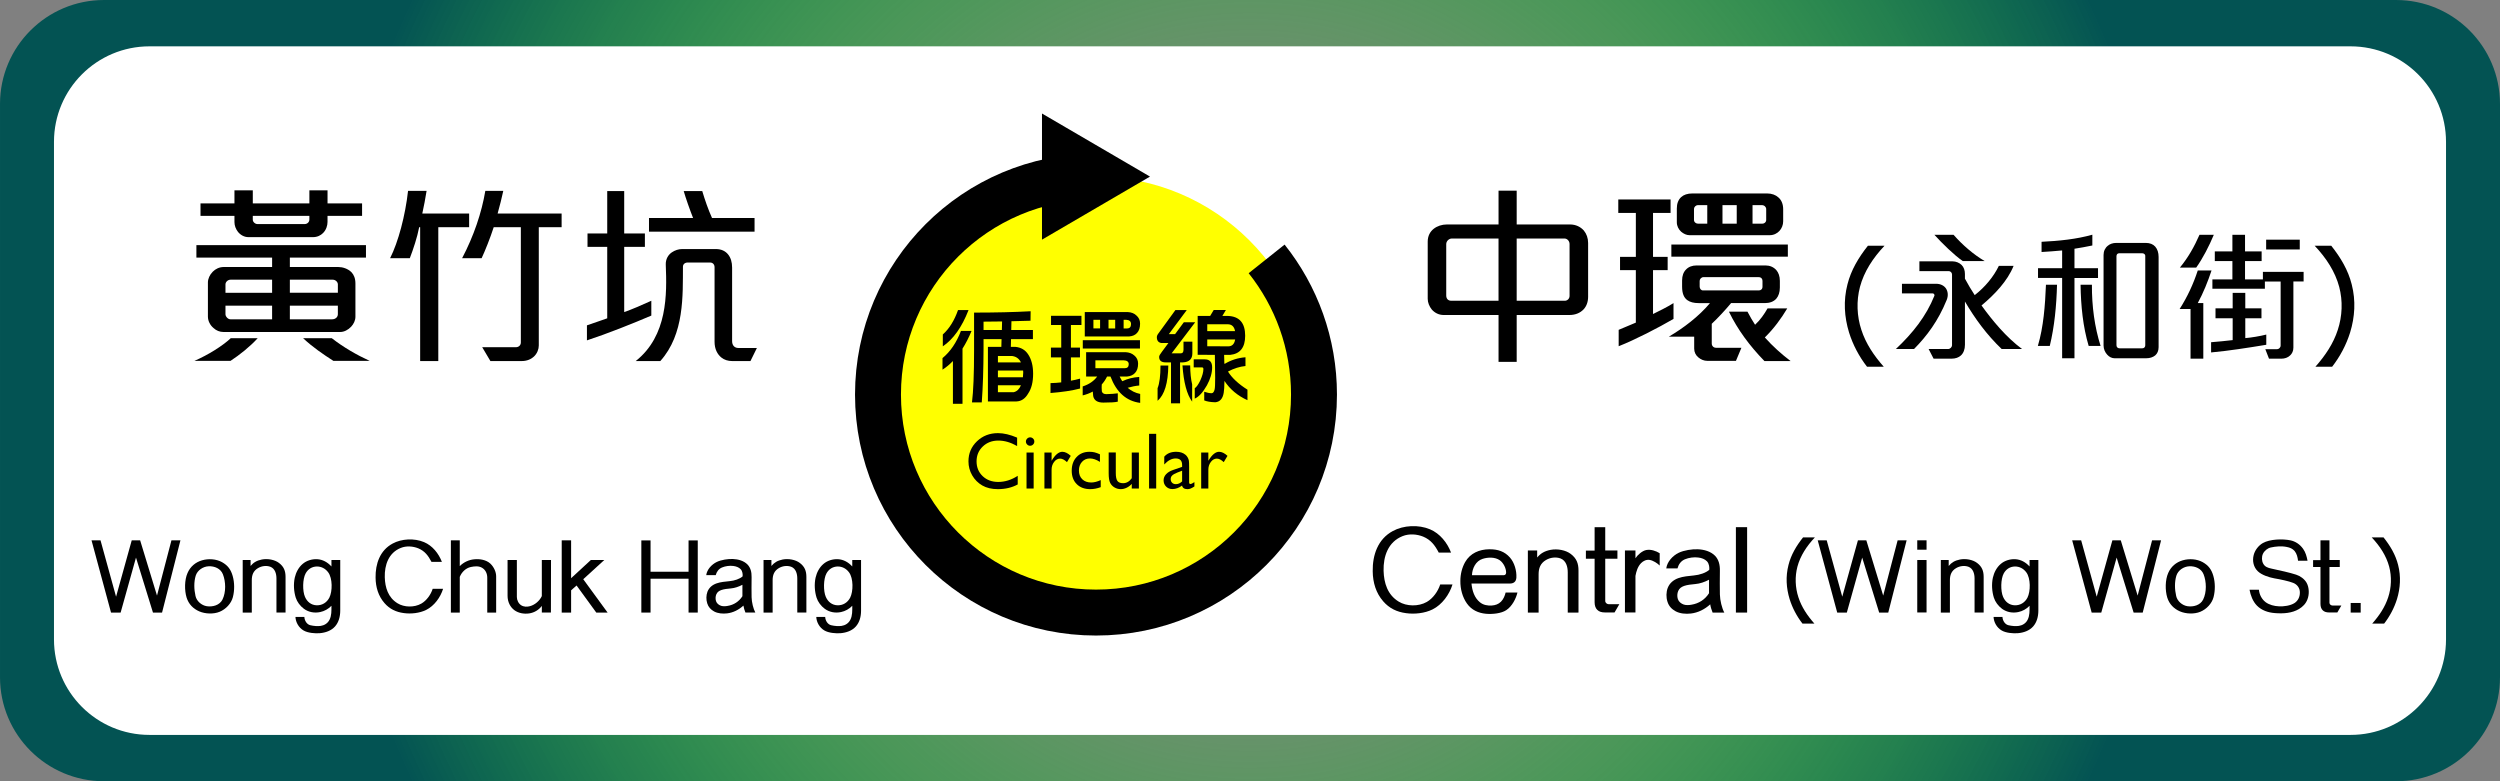 <?xml version="1.0" encoding="iso-8859-1"?>
<!-- Generator: Adobe Illustrator 19.0.0, SVG Export Plug-In . SVG Version: 6.00 Build 0)  -->
<svg version="1.1" id="&#x5716;&#x5C64;_1" xmlns="http://www.w3.org/2000/svg" xmlns:xlink="http://www.w3.org/1999/xlink" x="0px"
	 y="0px" viewBox="-112.672 -35.353 272.126 85.039" style="enable-background:new -112.672 -35.353 272.126 85.039;"
	 xml:space="preserve">
<rect x="-112.672" y="-35.353" width="272.126" height="85.039" fill="#808080" stroke="none"/>
<g id="XMLID_1_">
</g>
<g id="XMLID_124_">
</g>
<g id="XMLID_125_">
</g>
<g id="XMLID_126_">
</g>
<g id="XMLID_127_">
</g>
<g id="XMLID_128_">
</g>
<radialGradient id="XMLID_183_" cx="23.422" cy="26.89" r="100.904" gradientTransform="matrix(1 0 0 -0.991 -0.026 33.801)" gradientUnits="userSpaceOnUse">
	<stop  offset="0.219" style="stop-color:#00FF00;stop-opacity:0"/>
	<stop  offset="1" style="stop-color:#035353"/>
</radialGradient>
<path id="XMLID_63_" style="fill:url(#XMLID_183_);" d="M148.133,49.686h-249.484c-6.252,0-11.321-5.069-11.321-11.321v-62.397
	c0-6.252,5.069-11.321,11.321-11.321h249.484c6.252,0,11.321,5.069,11.321,11.321v62.397
	C159.454,44.617,154.386,49.686,148.133,49.686z"/>
<path id="XMLID_62_" style="fill:#FFFFFF;" d="M143.182,44.642H-96.4c-5.742,0-10.396-4.655-10.396-10.396v-54.159
	c0-5.742,4.655-10.396,10.396-10.396h239.582c5.742,0,10.396,4.655,10.396,10.396v54.159
	C153.578,39.987,148.924,44.642,143.182,44.642z"/>
<g id="XMLID_4_">
	<path id="XMLID_149_" d="M59.705-1.681c-0.382,0.404-0.914,0.616-1.55,0.616h-5.735v5.098h-1.975v-5.098h-5.968
		c-0.531,0-0.978-0.233-1.296-0.595c-0.276-0.34-0.446-0.765-0.446-1.168v-6.224c0-0.616,0.255-1.083,0.659-1.402
		c0.382-0.297,0.892-0.467,1.423-0.467h5.628v-3.675h1.975v3.675h5.799c0.637,0,1.147,0.255,1.508,0.658
		c0.298,0.361,0.468,0.829,0.468,1.359v5.862C60.193-2.466,60.002-1.999,59.705-1.681z M50.444-9.391h-5.077
		c-0.318,0-0.616,0.276-0.616,0.616v5.586c0,0.34,0.191,0.573,0.552,0.573h5.14V-9.391z M58.175-8.796
		c0-0.318-0.255-0.595-0.552-0.595h-5.204v6.775h5.247c0.255,0,0.51-0.212,0.51-0.531V-8.796z"/>
	<path id="XMLID_153_" d="M63.521,2.334V0.55c0.425-0.17,1.168-0.488,1.869-0.786V-5.95H63.67v-1.444h1.721v-4.779h-1.912v-1.466
		h5.692v1.466H67.26v4.779h1.593v1.444H67.26v4.779c0.488-0.233,1.636-0.807,2.23-1.189v1.721
		C67.812,0.337,65.306,1.633,63.521,2.334z M80.684-2.849c-0.297,0.34-0.743,0.488-1.253,0.488h-3.675
		c-0.658,0.786-1.381,1.572-2.103,2.252v2.145c0,0.297,0.233,0.467,0.446,0.467h2.783l-0.595,1.423h-3.123
		c-0.361,0-0.701-0.148-0.977-0.382c-0.276-0.234-0.446-0.553-0.446-0.956V1.293H68.98c1.593-0.935,3.25-2.188,4.481-3.653H72.23
		c-0.531,0-0.935-0.106-1.232-0.318c-0.382-0.276-0.573-0.743-0.573-1.466v-0.68c0-0.51,0.148-0.913,0.425-1.189
		c0.276-0.297,0.68-0.446,1.146-0.446h7.52c0.446,0,0.871,0.17,1.168,0.51c0.233,0.276,0.382,0.659,0.382,1.168v0.722
		C81.066-3.528,80.917-3.125,80.684-2.849z M69.256-7.415v-1.317h12.68v1.317H69.256z M81.023-10.219
		c-0.255,0.276-0.616,0.467-1.062,0.467h-8.73c-0.318,0-0.637-0.148-0.913-0.382c-0.276-0.255-0.467-0.616-0.467-1.02v-1.508
		c0-0.51,0.149-0.935,0.467-1.232c0.276-0.255,0.68-0.403,1.253-0.403h8.093c0.531,0,0.956,0.17,1.232,0.425
		c0.361,0.297,0.531,0.765,0.531,1.295v1.317C81.427-10.877,81.278-10.495,81.023-10.219z M73.165-13.022h-1.02
		c-0.234,0-0.425,0.212-0.425,0.403v1.211c0,0.233,0.212,0.403,0.446,0.403h0.999V-13.022z M79.176-4.781
		c0-0.213-0.128-0.404-0.425-0.404H72.74c-0.212,0-0.404,0.212-0.404,0.404v0.616c0,0.234,0.149,0.425,0.361,0.425h6.075
		c0.234,0,0.404-0.149,0.404-0.404V-4.781z M76.372-13.022h-1.551v2.018h1.551V-13.022z M79.388,3.948
		c-1.614-1.657-2.931-3.441-3.865-5.374h2.018c0.233,0.446,0.595,1.083,0.828,1.423c0.553-0.51,0.999-1.147,1.359-1.784h2.146
		c-0.658,1.104-1.466,2.209-2.442,3.165c0.85,0.956,1.826,1.827,2.804,2.57H79.388z M79.579-12.598c0-0.213-0.191-0.425-0.467-0.425
		h-1.02v2.018h1.062c0.233,0,0.425-0.17,0.425-0.403V-12.598z"/>
	<path id="XMLID_163_" d="M89.786-4.125c-0.401,1.529-0.34,3.181,0.154,4.679c0.479,1.482,1.358,2.795,2.439,4.015h-1.822
		c-0.864-1.112-1.544-2.394-1.961-3.737c-0.51-1.668-0.633-3.444-0.17-5.235c0.387-1.544,1.205-2.918,2.224-4.2h1.807
		C91.191-7.259,90.233-5.792,89.786-4.125z"/>
	<path id="XMLID_165_" d="M95.67,2.639h-1.977c1.837-1.729,3.289-3.552,4.199-5.806c0.031-0.108-0.062-0.247-0.169-0.247h-3.366
		v-1.05h3.721c0.479,0,0.865,0.201,1.081,0.525c0.201,0.324,0.263,0.772,0.062,1.25C98.295-0.418,97.074,1.219,95.67,2.639z
		 M105.213,2.639c-1.637-1.56-2.935-3.351-4-5.173v4.709c0,0.494-0.154,0.896-0.433,1.158c-0.247,0.231-0.602,0.355-1.019,0.355
		h-1.961l-0.541-1.05h2.115c0.232,0,0.433-0.201,0.433-0.432v-7.675c0-0.186-0.139-0.371-0.37-0.371h-3.182v-1.065h3.613
		c0.371,0,0.742,0.154,0.988,0.401c0.232,0.231,0.355,0.571,0.355,0.973v0.51c0.34,0.633,0.726,1.282,1.065,1.792
		c1.112-0.865,2.054-1.992,2.625-3.181h1.606c-0.664,1.652-2.054,3.104-3.49,4.308c1.22,1.683,2.688,3.459,4.417,4.741H105.213z
		 M100.981-6.935c-0.911-0.618-2.27-1.946-3.089-2.857h2.085c0.988,1.127,2.162,2.131,3.382,2.857H100.981z"/>
	<path id="XMLID_169_" d="M110.448,2.299h-1.297c0.617-2.084,0.787-4.385,0.88-6.655h1.205
		C111.174-2.055,110.958,0.184,110.448,2.299z M113.135-5.097v8.74h-1.343v-8.74h-2.625v-1.065h2.625v-1.93
		c-0.571,0.062-1.699,0.139-2.239,0.17v-1.112c1.884-0.092,3.783-0.278,5.528-0.772v1.174c-0.51,0.108-1.498,0.293-1.946,0.355
		v2.116h2.563v1.065H113.135z M114.68,2.299c-0.618-2.084-0.85-4.339-0.881-6.655h1.235c-0.015,2.332,0.294,4.602,0.942,6.655
		H114.68z M121.922,3.334c-0.247,0.201-0.587,0.309-0.958,0.309h-3.474c-0.278,0-0.572-0.139-0.788-0.386
		c-0.231-0.247-0.401-0.602-0.401-1.004v-9.852c0-0.417,0.17-0.772,0.463-1.004c0.232-0.201,0.557-0.309,0.927-0.309h3.212
		c0.433,0,0.788,0.139,1.02,0.401c0.247,0.278,0.37,0.664,0.37,1.127v9.821C122.292,2.84,122.153,3.133,121.922,3.334z
		 M120.841-7.522c0-0.124-0.139-0.263-0.324-0.263h-2.518c-0.185,0-0.293,0.139-0.293,0.324v9.682c0,0.216,0.139,0.34,0.34,0.34
		h2.471c0.2,0,0.324-0.139,0.324-0.324V-7.522z"/>
	<path id="XMLID_175_" d="M126.556-2.364h0.603v6.054h-1.39v-5.405h-1.189c0.85-1.328,1.498-2.733,1.977-4.2h1.498
		C127.652-4.696,127.174-3.507,126.556-2.364z M126.386-6.225h-1.775c0.926-1.127,1.575-2.301,2.131-3.567h1.56
		C127.791-8.572,127.111-7.244,126.386-6.225z M128.007,3.01V1.898c0.772-0.062,1.575-0.139,2.348-0.231v-2.378h-1.868v-1.081h1.868
		v-1.683h1.374v1.683h1.761v1.081h-1.761V1.45c0.603-0.046,1.637-0.216,2.285-0.386v1.112C131.945,2.516,129.876,2.84,128.007,3.01z
		 M136.964-4.711v7.196c0,0.371-0.14,0.648-0.355,0.849c-0.247,0.247-0.603,0.355-0.942,0.355h-1.358l-0.401-1.035h1.297
		c0.154,0,0.371-0.155,0.371-0.402v-6.964h-1.715v0.787h-5.713v-1.019h2.177v-1.992h-1.915v-1.05h1.915v-1.807h1.375v1.807h1.807
		v1.05h-1.807v1.992h1.945v-0.818h4.432v1.05H136.964z M133.999-8.201v-1.065h3.659v1.065H133.999z"/>
	<path id="XMLID_181_" d="M141.087-8.603c1.02,1.282,1.838,2.656,2.224,4.2c0.463,1.791,0.34,3.567-0.17,5.235
		c-0.417,1.343-1.097,2.625-1.961,3.737h-1.822c1.081-1.22,1.961-2.532,2.439-4.015c0.494-1.498,0.557-3.15,0.155-4.679
		c-0.448-1.667-1.405-3.135-2.672-4.478H141.087z"/>
</g>
<g id="XMLID_3_">
	<path id="XMLID_103_" d="M43.249,30.988c-0.845,0.416-1.95,0.532-2.873,0.402c-0.988-0.13-1.82-0.52-2.483-1.287
		c-0.793-0.91-1.131-2.041-1.144-3.275c-0.026-1.756,0.546-3.497,2.197-4.382c1.145-0.624,2.782-0.715,4.043-0.182
		c1.079,0.455,1.872,1.456,2.288,2.535h-1.339c-0.416-0.793-0.858-1.392-1.703-1.742c-0.689-0.273-1.521-0.338-2.236-0.052
		c-1.573,0.624-2.106,2.197-2.067,3.77c0.039,1.34,0.429,2.613,1.638,3.354c0.858,0.533,2.158,0.559,3.068,0.039
		c0.676-0.39,1.222-1.157,1.456-1.898h1.339C45.095,29.363,44.302,30.468,43.249,30.988z"/>
	<path id="XMLID_105_" d="M51.282,31.065c-0.533,0.352-1.469,0.455-2.21,0.391c-0.832-0.078-1.573-0.416-2.067-1.118
		c-0.481-0.676-0.728-1.573-0.715-2.457c0-0.741,0.182-1.456,0.52-2.054c0.559-0.976,1.56-1.379,2.613-1.392
		c0.962-0.013,1.69,0.247,2.262,0.897c0.494,0.559,0.741,1.442,0.702,2.184c-0.026,0.442-0.286,0.65-0.715,0.65h-4.173
		c0.078,0.793,0.325,1.56,0.923,2.041c0.364,0.299,0.819,0.377,1.287,0.351c0.377-0.025,0.728-0.143,1.001-0.416
		c0.273-0.272,0.429-0.663,0.507-1.001h1.287C52.349,29.792,51.933,30.637,51.282,31.065z M50.581,25.632
		c-0.52-0.364-1.287-0.338-1.859-0.156c-0.767,0.234-1.144,1.053-1.17,1.781h3.471c0.169,0,0.247-0.144,0.247-0.286
		C51.27,26.503,50.983,25.918,50.581,25.632z"/>
	<path id="XMLID_108_" d="M57.978,31.326v-4.382c0-0.61-0.182-1.273-0.78-1.508c-0.52-0.195-1.144-0.104-1.612,0.183
		c-0.585,0.351-0.78,0.884-0.78,1.533v4.174h-1.17v-6.761h1.014v0.768c0.364-0.442,0.793-0.702,1.456-0.832
		c0.754-0.144,1.651,0.025,2.197,0.441c0.637,0.481,0.845,1.04,0.845,1.808v4.576H57.978z"/>
	<path id="XMLID_110_" d="M63.073,31.312H62.02c-0.364,0-0.637-0.091-0.819-0.272c-0.195-0.183-0.299-0.468-0.299-0.832v-4.745
		h-0.949v-0.884h0.949V22.03h1.157v2.535h1.326v0.897h-1.326v4.602c0,0.208,0.208,0.352,0.377,0.352h1.157L63.073,31.312z"/>
	<path id="XMLID_112_" d="M66.882,25.593c-0.351-0.052-0.676,0.104-0.923,0.351c-0.364,0.377-0.52,0.897-0.611,1.392v3.978h-1.144
		v-6.747h1.144v0.846c0.221-0.352,0.741-0.819,1.183-0.897c0.494-0.091,1.04,0.091,1.456,0.351v1.34
		C67.74,25.957,67.259,25.644,66.882,25.593z"/>
	<path id="XMLID_114_" d="M73.746,31.326c-0.117-0.286-0.221-0.624-0.26-0.897c-0.585,0.533-1.313,0.91-2.106,1.001
		c-0.559,0.065-1.183,0.014-1.664-0.247c-0.429-0.233-0.741-0.571-0.884-1.04c-0.156-0.48-0.143-1.04,0.026-1.495
		c0.208-0.532,0.624-0.884,1.183-1.079c0.468-0.169,1.131-0.233,1.677-0.285c0.611-0.053,1.3-0.286,1.664-0.611
		c0.026-0.247,0-0.65-0.247-0.923c-0.234-0.247-0.598-0.377-0.949-0.416c-0.455-0.065-1.027,0.013-1.456,0.194
		c-0.429,0.183-0.689,0.546-0.806,0.988h-1.222c0.091-0.715,0.689-1.378,1.365-1.703c0.572-0.272,1.443-0.403,2.067-0.377
		c0.676,0.026,1.404,0.221,1.885,0.715c0.39,0.416,0.533,0.962,0.52,1.612c-0.013,0.845-0.013,1.989,0,2.587
		c0.013,0.65,0.221,1.495,0.481,1.977H73.746z M73.356,27.751c-0.468,0.247-1.001,0.429-1.482,0.468
		c-0.455,0.039-0.897,0.091-1.235,0.208c-0.312,0.117-0.507,0.26-0.637,0.546c-0.117,0.273-0.13,0.599-0.039,0.884
		c0.104,0.3,0.351,0.494,0.65,0.599c0.247,0.078,0.559,0.064,0.832,0.013c0.806-0.13,1.469-0.559,1.911-1.248
		C73.356,28.791,73.356,28.153,73.356,27.751z"/>
	<path id="XMLID_117_" d="M76.281,31.326V22.03h1.222v9.296H76.281z"/>
	<path id="XMLID_119_" d="M82.977,26.331c-0.286,1.089-0.242,2.267,0.11,3.334c0.341,1.056,0.968,1.991,1.738,2.86h-1.298
		c-0.616-0.792-1.1-1.705-1.397-2.663c-0.363-1.188-0.451-2.453-0.121-3.729c0.275-1.1,0.858-2.079,1.584-2.992h1.287
		C83.978,24.098,83.296,25.143,82.977,26.331z"/>
	<path id="XMLID_121_" d="M92.866,31.326h-0.99l-1.848-5.985l-1.673,5.985h-1.045l-2.123-7.866h0.979l1.693,6.139l1.706-6.139h0.913
		l1.837,6.018l1.573-6.018h0.979L92.866,31.326z"/>
	<path id="XMLID_123_" d="M96.022,24.483V23.46h1.012v1.023H96.022z M96.022,31.314v-5.709h1.012v5.709H96.022z"/>
	<path id="XMLID_131_" d="M102.26,31.326v-3.708c0-0.517-0.153-1.078-0.66-1.276c-0.439-0.165-0.968-0.088-1.364,0.154
		c-0.495,0.297-0.66,0.748-0.66,1.298v3.532h-0.989v-5.721h0.857v0.648c0.309-0.374,0.671-0.594,1.232-0.704
		c0.638-0.121,1.397,0.022,1.859,0.374c0.539,0.407,0.715,0.881,0.715,1.529v3.873H102.26z"/>
	<path id="XMLID_133_" d="M108.64,32.833c-0.418,0.474-1.045,0.683-1.661,0.737c-0.517,0.044-1.31-0.022-1.771-0.297
		c-0.517-0.297-0.857-0.892-0.88-1.475h0.968c0.022,0.43,0.286,0.814,0.639,0.902c0.407,0.099,0.814,0.121,1.145,0.077
		c0.374-0.056,0.759-0.265,0.957-0.671c0.23-0.451,0.209-0.969,0.209-1.519c-0.341,0.352-0.759,0.583-1.222,0.682
		c-0.616,0.133-1.254,0.022-1.771-0.352c-0.418-0.309-0.748-0.759-0.891-1.21c-0.209-0.66-0.265-1.464-0.11-2.179
		c0.132-0.572,0.407-1.111,0.858-1.496c0.418-0.363,1.001-0.539,1.563-0.518c0.627,0.033,1.144,0.33,1.573,0.793v-0.704h0.957v5.522
		C109.201,31.766,109.036,32.382,108.64,32.833z M107.892,26.947c-0.308-0.418-0.748-0.638-1.231-0.638
		c-0.528,0.011-0.958,0.274-1.222,0.748c-0.341,0.616-0.353,1.925-0.077,2.552c0.231,0.539,0.671,0.902,1.266,0.925
		c0.604,0.021,1.111-0.298,1.386-0.825C108.365,29.026,108.376,27.597,107.892,26.947z"/>
	<path id="XMLID_136_" d="M120.564,31.326h-0.99l-1.849-5.985l-1.672,5.985h-1.046l-2.123-7.866h0.979l1.694,6.139l1.705-6.139
		h0.913l1.837,6.018l1.573-6.018h0.979L120.564,31.326z"/>
	<path id="XMLID_138_" d="M126.834,31.238c-0.66,0.274-1.563,0.241-2.223-0.044c-0.66-0.286-1.155-0.793-1.375-1.497
		c-0.242-0.792-0.231-1.925,0.099-2.673c0.298-0.693,0.858-1.178,1.585-1.387c0.715-0.209,1.551-0.143,2.167,0.198
		c0.649,0.363,0.968,0.814,1.166,1.508c0.209,0.736,0.209,1.573,0.022,2.299C128.099,30.336,127.505,30.963,126.834,31.238z
		 M125.635,26.287c-0.605,0.022-1.222,0.429-1.408,1.023c-0.209,0.682-0.188,1.496-0.022,2.211c0.121,0.562,0.66,1.023,1.222,1.111
		c0.638,0.099,1.408-0.099,1.716-0.727c0.396-0.803,0.363-1.947,0.044-2.75C126.944,26.54,126.284,26.254,125.635,26.287z"/>
	<path id="XMLID_141_" d="M137.471,25.682c-0.044-0.374-0.132-0.759-0.374-1.056c-0.23-0.264-0.506-0.374-0.847-0.44
		c-0.572-0.121-1.21-0.065-1.75,0.056c-0.352,0.077-0.704,0.362-0.857,0.704c-0.144,0.318-0.132,0.759,0.044,1.066
		c0.176,0.33,0.506,0.451,0.891,0.528c0.925,0.198,2.014,0.44,2.685,0.66c0.451,0.144,0.902,0.462,1.145,0.892
		c0.286,0.517,0.297,1.265,0.088,1.793c-0.176,0.473-0.506,0.803-0.924,1.056c-0.76,0.451-1.694,0.518-2.63,0.44
		c-0.715-0.055-1.43-0.286-1.947-0.814c-0.451-0.462-0.693-1.122-0.803-1.727h1.022c0.044,0.527,0.309,1.034,0.727,1.353
		c0.407,0.298,0.936,0.43,1.441,0.451c0.517,0.033,1.265-0.065,1.716-0.362c0.374-0.254,0.572-0.66,0.572-1.123
		c0.011-0.483-0.275-0.891-0.727-1.066c-0.462-0.188-1.408-0.386-2.057-0.495c-0.595-0.11-1.364-0.363-1.782-0.76
		c-0.484-0.451-0.627-1.144-0.462-1.771c0.132-0.528,0.517-1.034,1.001-1.31c0.759-0.429,2.123-0.473,2.992-0.297
		c0.539,0.109,1.034,0.429,1.386,0.924c0.275,0.385,0.396,0.836,0.484,1.298H137.471z"/>
	<path id="XMLID_143_" d="M141.749,31.314h-0.891c-0.308,0-0.539-0.076-0.693-0.23c-0.165-0.154-0.253-0.396-0.253-0.704v-4.016
		h-0.803v-0.748h0.803V23.46h0.979v2.146h1.122v0.759h-1.122v3.895c0,0.176,0.176,0.297,0.318,0.297h0.979L141.749,31.314z"/>
	<path id="XMLID_145_" d="M143.201,31.326v-1.045h1.089v1.045H143.201z"/>
	<path id="XMLID_147_" d="M146.776,23.141c0.727,0.913,1.31,1.893,1.585,2.992c0.33,1.276,0.241,2.542-0.121,3.729
		c-0.298,0.958-0.781,1.871-1.397,2.663h-1.298c0.77-0.869,1.396-1.805,1.738-2.86c0.352-1.067,0.396-2.245,0.109-3.334
		c-0.319-1.188-1.001-2.233-1.903-3.19H146.776z"/>
</g>
<g id="XMLID_6_">
	<path id="XMLID_86_" d="M-87.578,3.927h-3.929c1.508-0.658,3.038-1.614,3.951-2.464h2.931C-85.475,2.397-86.579,3.269-87.578,3.927
		z M-81.121-7.309v1.02h5.268c0.468,0,1.041,0.17,1.444,0.574c0.255,0.276,0.425,0.658,0.425,1.231v3.611
		c0,0.403-0.191,0.786-0.467,1.083c-0.319,0.34-0.765,0.573-1.168,0.573h-12.744c-0.382,0-0.765-0.148-1.062-0.425
		c-0.361-0.297-0.616-0.765-0.616-1.253v-3.717c0-0.383,0.191-0.829,0.531-1.168c0.297-0.297,0.701-0.51,1.211-0.51h5.246v-1.02
		h-8.241v-1.359h18.458v1.359H-81.121z M-77.021-11.855v0.658c0,0.404-0.148,0.871-0.488,1.211
		c-0.255,0.255-0.616,0.446-1.104,0.446h-7.01c-0.467,0-0.871-0.234-1.146-0.574c-0.234-0.297-0.383-0.68-0.383-1.062v-0.68h-3.695
		v-1.359h3.695v-1.423h1.997v1.423h6.159v-1.423h1.976v1.423h3.76v1.359H-77.021z M-83.053-4.909h-4.524
		c-0.297,0-0.552,0.255-0.552,0.51v0.914h5.076V-4.909z M-83.053-2.084h-5.076v0.935c0,0.255,0.276,0.552,0.531,0.552h4.545V-2.084z
		 M-78.997-11.855h-6.159v0.425c0,0.233,0.255,0.467,0.51,0.467h5.14c0.276,0,0.51-0.212,0.51-0.489V-11.855z M-75.895-4.399
		c0-0.255-0.255-0.51-0.553-0.51h-4.673v1.423h5.226V-4.399z M-75.895-2.084h-5.226v1.487h4.609c0.34,0,0.616-0.234,0.616-0.552
		V-2.084z M-76.384,3.927c-1.125-0.722-2.273-1.508-3.292-2.464h3.123c1.253,0.978,2.719,1.827,4.121,2.464H-76.384z"/>
	<path id="XMLID_96_" d="M-64.963-10.623V3.948h-1.975v-14.571h-0.106c-0.212,1.104-0.637,2.379-1.02,3.377h-2.146
		c0.893-1.763,1.657-4.652,1.954-7.328h2.018c-0.106,0.68-0.319,1.827-0.467,2.464h5.098v1.487H-64.963z M-54.024-10.623V2.249
		c0,0.403-0.17,0.871-0.531,1.211c-0.298,0.276-0.743,0.488-1.317,0.488h-3.419l-0.893-1.508h3.675c0.297,0,0.531-0.213,0.531-0.51
		v-12.553h-2.953c-0.361,1.125-0.956,2.613-1.317,3.377h-2.124c1.274-2.422,2.124-4.949,2.527-7.328h1.954
		c-0.127,0.616-0.403,1.721-0.616,2.464h6.967v1.487H-54.024z"/>
	<path id="XMLID_99_" d="M-48.784,1.697V0.061c0.595-0.213,1.636-0.553,2.209-0.765v-7.774h-2.146v-1.465h2.146v-4.609h1.848v4.609
		h2.252v1.465h-2.252v7.095c0.701-0.234,2.082-0.829,2.952-1.232v1.614C-43.708-0.172-46.575,0.975-48.784,1.697z M-30.984,3.948
		h-1.997c-0.446,0-0.85-0.127-1.168-0.382c-0.446-0.361-0.743-0.935-0.743-1.72v-8.114c0-0.297-0.191-0.51-0.489-0.51h-2.442
		c-0.318,0-0.51,0.213-0.51,0.446c-0.021,3.122,0.17,7.349-2.464,10.28h-2.677c3.484-2.761,3.398-7.285,3.271-10.493
		c-0.021-0.595,0.255-1.062,0.658-1.338c0.34-0.233,0.744-0.361,1.126-0.361h3.675c0.573,0,1.02,0.212,1.316,0.574
		c0.298,0.361,0.446,0.85,0.446,1.444v8.007c0,0.467,0.276,0.744,0.68,0.744h2.018L-30.984,3.948z M-42.029-10.134v-1.487h4.8
		c-0.361-0.913-0.808-2.188-1.02-2.931h2.018c0.298,0.998,0.638,1.975,1.063,2.931h4.63v1.487H-42.029z"/>
</g>
<g id="XMLID_5_">
	<path id="XMLID_56_" d="M-95.032,31.326h-0.99l-1.848-5.985l-1.672,5.985h-1.045l-2.124-7.866h0.979l1.694,6.139l1.706-6.139h0.913
		l1.837,6.018l1.573-6.018h0.979L-95.032,31.326z"/>
	<path id="XMLID_58_" d="M-88.762,31.238c-0.66,0.274-1.563,0.241-2.223-0.044c-0.66-0.286-1.155-0.793-1.375-1.497
		c-0.242-0.792-0.231-1.925,0.099-2.673c0.297-0.693,0.858-1.178,1.584-1.387c0.715-0.209,1.551-0.143,2.167,0.198
		c0.649,0.363,0.968,0.814,1.166,1.508c0.209,0.736,0.209,1.573,0.022,2.299C-87.497,30.336-88.091,30.963-88.762,31.238z
		 M-89.961,26.287c-0.605,0.022-1.221,0.429-1.408,1.023c-0.209,0.682-0.187,1.496-0.022,2.211c0.121,0.562,0.66,1.023,1.221,1.111
		c0.638,0.099,1.408-0.099,1.716-0.727c0.396-0.803,0.363-1.947,0.044-2.75C-88.652,26.54-89.313,26.254-89.961,26.287z"/>
	<path id="XMLID_61_" d="M-82.58,31.326v-3.708c0-0.517-0.154-1.078-0.66-1.276c-0.44-0.165-0.968-0.088-1.364,0.154
		c-0.495,0.297-0.66,0.748-0.66,1.298v3.532h-0.99v-5.721h0.858v0.648c0.308-0.374,0.671-0.594,1.232-0.704
		c0.638-0.121,1.397,0.022,1.859,0.374c0.539,0.407,0.715,0.881,0.715,1.529v3.873H-82.58z"/>
	<path id="XMLID_65_" d="M-76.2,32.833c-0.418,0.474-1.045,0.683-1.661,0.737c-0.517,0.044-1.31-0.022-1.771-0.297
		c-0.517-0.297-0.858-0.892-0.88-1.475h0.968c0.022,0.43,0.286,0.814,0.638,0.902c0.407,0.099,0.814,0.121,1.144,0.077
		c0.374-0.056,0.759-0.265,0.958-0.671c0.231-0.451,0.209-0.969,0.209-1.519c-0.341,0.352-0.759,0.583-1.221,0.682
		c-0.616,0.133-1.254,0.022-1.771-0.352c-0.418-0.309-0.748-0.759-0.891-1.21c-0.209-0.66-0.264-1.464-0.11-2.179
		c0.132-0.572,0.407-1.111,0.858-1.496c0.418-0.363,1.001-0.539,1.563-0.518c0.627,0.033,1.144,0.33,1.573,0.793v-0.704h0.957v5.522
		C-75.639,31.766-75.804,32.382-76.2,32.833z M-76.948,26.947c-0.308-0.418-0.748-0.638-1.232-0.638
		c-0.528,0.011-0.957,0.274-1.221,0.748c-0.341,0.616-0.352,1.925-0.077,2.552c0.231,0.539,0.671,0.902,1.266,0.925
		c0.605,0.021,1.111-0.298,1.386-0.825C-76.475,29.026-76.464,27.597-76.948,26.947z"/>
	<path id="XMLID_68_" d="M-66.289,31.04c-0.715,0.352-1.65,0.451-2.431,0.341c-0.836-0.11-1.541-0.44-2.102-1.089
		c-0.671-0.771-0.957-1.728-0.968-2.772c-0.022-1.485,0.462-2.96,1.859-3.708c0.968-0.527,2.354-0.604,3.421-0.153
		c0.913,0.385,1.584,1.231,1.937,2.145h-1.133c-0.352-0.671-0.726-1.177-1.441-1.474c-0.583-0.231-1.288-0.286-1.893-0.044
		c-1.331,0.527-1.782,1.859-1.749,3.19c0.033,1.133,0.363,2.211,1.386,2.838c0.726,0.451,1.826,0.474,2.596,0.033
		c0.572-0.33,1.034-0.979,1.232-1.606h1.133C-64.727,29.665-65.398,30.6-66.289,31.04z"/>
	<path id="XMLID_70_" d="M-59.634,31.326V27.53c0-0.451-0.187-0.836-0.528-1.056c-0.374-0.242-0.825-0.198-1.254-0.11
		c-0.539,0.11-1.001,0.55-1.21,1.078v3.884h-0.968V23.46h0.968v2.806c0.44-0.43,0.99-0.683,1.563-0.737
		c0.616-0.066,1.309,0.055,1.76,0.462c0.396,0.374,0.638,0.913,0.638,1.397v3.938H-59.634z"/>
	<path id="XMLID_72_" d="M-53.694,31.326V30.6c-0.33,0.44-0.814,0.727-1.354,0.814c-0.561,0.088-1.177-0.011-1.639-0.353
		c-0.451-0.341-0.737-0.891-0.737-1.562v-3.895h1.012v4.026c0,0.341,0.176,0.715,0.473,0.902c0.275,0.176,0.638,0.187,0.946,0.099
		c0.55-0.143,1.067-0.594,1.298-1.101v-3.927h1.001l-0.011,5.721H-53.694z"/>
	<path id="XMLID_74_" d="M-47.766,31.326l-2.146-2.948l-0.594,0.527v2.421h-1.023V23.46h1.023v4.125l2.146-1.979h1.463l-2.288,2.09
		l2.651,3.631H-47.766z"/>
	<path id="XMLID_76_" d="M-37.722,31.326v-3.686h-4.137v3.686h-1.002v-7.855h1.002v3.41h4.137v-3.41h1.001v7.855H-37.722z"/>
	<path id="XMLID_78_" d="M-31.53,31.326c-0.1-0.242-0.188-0.528-0.22-0.76c-0.495,0.451-1.111,0.771-1.782,0.848
		c-0.474,0.055-1.002,0.011-1.408-0.209c-0.363-0.198-0.628-0.484-0.749-0.88c-0.132-0.407-0.12-0.881,0.022-1.266
		c0.176-0.451,0.528-0.748,1.001-0.913c0.396-0.143,0.957-0.198,1.419-0.242c0.518-0.044,1.101-0.242,1.408-0.517
		c0.022-0.209,0-0.551-0.209-0.781c-0.197-0.209-0.506-0.319-0.803-0.353c-0.385-0.055-0.869,0.012-1.232,0.165
		c-0.363,0.154-0.583,0.462-0.682,0.836h-1.034c0.077-0.604,0.583-1.166,1.155-1.44c0.483-0.231,1.221-0.342,1.749-0.319
		c0.572,0.021,1.188,0.187,1.595,0.605c0.33,0.352,0.451,0.813,0.44,1.364c-0.011,0.715-0.011,1.683,0,2.188
		c0.011,0.551,0.188,1.266,0.407,1.673H-31.53z M-31.86,28.301c-0.396,0.209-0.848,0.362-1.254,0.396
		c-0.386,0.033-0.76,0.077-1.046,0.177c-0.264,0.099-0.429,0.22-0.539,0.462c-0.099,0.23-0.109,0.506-0.032,0.748
		c0.088,0.253,0.297,0.418,0.55,0.506c0.209,0.066,0.473,0.055,0.704,0.011c0.682-0.109,1.243-0.473,1.617-1.056
		C-31.86,29.181-31.86,28.642-31.86,28.301z"/>
	<path id="XMLID_81_" d="M-25.887,31.326v-3.708c0-0.517-0.153-1.078-0.659-1.276c-0.44-0.165-0.969-0.088-1.364,0.154
		c-0.495,0.297-0.66,0.748-0.66,1.298v3.532h-0.99v-5.721h0.857v0.648c0.309-0.374,0.672-0.594,1.232-0.704
		c0.639-0.121,1.397,0.022,1.859,0.374c0.539,0.407,0.715,0.881,0.715,1.529v3.873H-25.887z"/>
	<path id="XMLID_83_" d="M-19.507,32.833c-0.418,0.474-1.045,0.683-1.661,0.737c-0.517,0.044-1.309-0.022-1.771-0.297
		c-0.518-0.297-0.858-0.892-0.881-1.475h0.969c0.021,0.43,0.286,0.814,0.638,0.902c0.407,0.099,0.814,0.121,1.145,0.077
		c0.374-0.056,0.759-0.265,0.957-0.671c0.23-0.451,0.209-0.969,0.209-1.519c-0.341,0.352-0.759,0.583-1.222,0.682
		c-0.616,0.133-1.254,0.022-1.771-0.352c-0.418-0.309-0.748-0.759-0.892-1.21c-0.209-0.66-0.264-1.464-0.11-2.179
		c0.133-0.572,0.407-1.111,0.858-1.496c0.418-0.363,1.001-0.539,1.563-0.518c0.627,0.033,1.144,0.33,1.573,0.793v-0.704h0.957v5.522
		C-18.946,31.766-19.111,32.382-19.507,32.833z M-20.255,26.947c-0.308-0.418-0.748-0.638-1.231-0.638
		c-0.528,0.011-0.958,0.274-1.222,0.748c-0.341,0.616-0.352,1.925-0.077,2.552c0.231,0.539,0.671,0.902,1.266,0.925
		c0.604,0.021,1.111-0.298,1.386-0.825C-19.782,29.026-19.771,27.597-20.255,26.947z"/>
</g>
<g id="XMLID_21_">
	<circle id="XMLID_2_" style="fill:#FFFF00;" cx="6.551" cy="7.597" r="23.729"/>
	<path id="XMLID_29_" style="fill:none;stroke:#000000;stroke-width:5;stroke-miterlimit:10;" d="M25.201-7.172
		c3.227,4.053,5.155,9.186,5.155,14.769c0,13.105-10.624,23.729-23.729,23.729S-17.102,20.702-17.102,7.597
		S-6.478-16.132,6.627-16.132"/>
	<polygon id="XMLID_28_" points="12.504,-16.132 0.749,-22.997 0.749,-9.267 	"/>
</g>
<g id="XMLID_12_">
	<path id="XMLID_31_" d="M-8.946,3.945c-0.363,0.378-0.741,0.691-1.134,0.941V3.627c0.854-0.703,1.523-1.689,2.007-2.958h1.156
		c-0.302,0.726-0.631,1.368-0.986,1.927v6.008h-1.043V3.945z M-8.391-1.599h1.145c-0.726,1.859-1.659,3.174-2.8,3.945V1.054
		C-9.343,0.427-8.792-0.458-8.391-1.599z M-5.613,1.564v1.009c-0.008,2.298-0.072,4.255-0.193,5.873h-1.065
		c0.151-1.202,0.227-3.091,0.227-5.668v-4.104c2.313,0,4.365-0.049,6.156-0.147L-0.5-0.442C-1.158-0.419-1.85-0.401-2.575-0.386
		l-0.022,0.953h2.358v0.998h-2.381l-0.022,0.839h0.499C-1.532,2.464-1.067,2.74-0.75,3.231c0.355,0.537,0.533,1.236,0.533,2.097
		c0,0.907-0.178,1.621-0.533,2.143c-0.317,0.56-0.744,0.851-1.281,0.873h-3.106v-5.94h1.462l0.023-0.839H-5.613z M-3.595-0.363
		c-0.65,0.007-1.323,0.015-2.018,0.022v0.907h1.995L-3.595-0.363z M-1.543,4.092c-0.197-0.4-0.51-0.631-0.941-0.691h-1.564v0.691
		H-1.543z M-4.049,4.977v0.737h2.721c0.015-0.167,0.026-0.336,0.034-0.51c0-0.083-0.004-0.159-0.011-0.227H-4.049z M-4.049,6.586
		v0.749h1.734c0.348-0.091,0.605-0.34,0.771-0.749H-4.049z"/>
	<path id="XMLID_39_" d="M1.722,2.482h1.122v-2.46H1.733v-0.998h3.311v0.998H3.898v2.46h0.986v1.066H3.898v2.54
		c0.333-0.061,0.665-0.136,0.998-0.227v1.077c-0.869,0.227-1.942,0.389-3.22,0.488V6.349c0.393-0.007,0.782-0.034,1.167-0.08V3.548
		H1.722V2.482z M9.85,2.981c0.393,0.022,0.71,0.144,0.952,0.363c0.272,0.227,0.408,0.521,0.408,0.884
		c0,0.438-0.109,0.775-0.329,1.009c-0.212,0.234-0.51,0.367-0.896,0.397H9.204c0.09,0.189,0.185,0.359,0.283,0.51
		c0.574-0.272,1.19-0.427,1.848-0.465v0.93c-0.408,0.038-0.828,0.121-1.259,0.25c0.386,0.34,0.839,0.563,1.361,0.668v0.975
		C9.933,8.306,8.856,7.35,8.206,5.634H7.832c-0.166,0.333-0.359,0.62-0.578,0.862C7.247,6.617,7.243,6.734,7.243,6.847
		c0,0.174,0.007,0.31,0.022,0.408C7.326,7.452,7.488,7.55,7.753,7.55C8.259,7.535,8.675,7.505,9,7.459v0.907
		C8.758,8.435,8.232,8.469,7.424,8.469c-0.635,0-1.001-0.234-1.1-0.703C6.302,7.599,6.287,7.433,6.279,7.267
		c-0.333,0.182-0.699,0.321-1.1,0.42V6.711C5.875,6.484,6.4,6.125,6.755,5.634H5.553V2.981H9.85z M5.19,1.678h6.224v0.907H5.19
		V1.678z M10.1-1.383c0.393,0.023,0.703,0.147,0.93,0.374c0.264,0.227,0.396,0.521,0.396,0.884c0,0.431-0.106,0.764-0.317,0.998
		c-0.196,0.234-0.484,0.366-0.861,0.396H5.406v-2.653H10.1z M6.347,0.396h0.726v-0.941H6.347V0.396z M6.562,4.728h3.186
		c0.295,0,0.442-0.147,0.442-0.442c0-0.265-0.186-0.404-0.556-0.419H6.562V4.728z M7.991-0.544v0.941h0.726v-0.941H7.991z
		 M9.635-0.544v0.941h0.374c0.287,0,0.431-0.159,0.431-0.476c0-0.294-0.178-0.45-0.533-0.465H9.635z"/>
	<path id="XMLID_48_" d="M15.269-1.599h1.236l-1.95,2.619h0.68l0.953-1.292h1.235l-2.562,3.378h1.009
		c0.188,0,0.283-0.136,0.283-0.408V1.836h0.964v1.27c0,0.62-0.34,0.949-1.021,0.986h-0.317v4.456h-0.986V4.092h-0.589
		c-0.469,0-0.703-0.2-0.703-0.601c0-0.113,0.098-0.295,0.295-0.544l0.714-0.963h-0.771c-0.325-0.053-0.488-0.265-0.488-0.635
		c0-0.128,0.057-0.265,0.17-0.408L15.269-1.599z M13.648,4.433h0.85c-0.022,1.905-0.412,3.186-1.167,3.843V6.904
		C13.542,6.382,13.648,5.559,13.648,4.433z M16.04,4.421h0.839c0.007,0.824,0.079,1.512,0.215,2.063v1.882
		C16.52,7.588,16.168,6.273,16.04,4.421z M17.264,3.764h1.213c0.529,0,0.793,0.291,0.793,0.873c0,0.604-0.189,1.254-0.567,1.95
		c-0.438,0.771-0.88,1.255-1.326,1.451V6.904c0.181-0.105,0.385-0.393,0.612-0.861c0.219-0.491,0.329-0.899,0.329-1.225
		c0-0.121-0.053-0.181-0.159-0.181h-0.896V3.764z M19.441-1.61h1.327c-0.144,0.227-0.272,0.442-0.386,0.646h0.601
		c1.254,0.045,1.882,0.764,1.882,2.154c0,1.277-0.544,1.973-1.632,2.086h-0.658c0.007,0.242,0.015,0.533,0.022,0.873
		c0.008,0.038,0.015,0.075,0.023,0.113c0.703-0.423,1.462-0.665,2.279-0.726v0.952C22.271,4.55,21.637,4.75,20.994,5.09
		c0.431,0.695,1.137,1.353,2.12,1.973v1.145c-1.066-0.484-1.901-1.183-2.505-2.098c-0.008,0.612-0.034,1.043-0.08,1.292
		c-0.106,0.643-0.412,0.986-0.918,1.032c-0.521-0.015-0.922-0.083-1.202-0.204V7.29c0.302,0.105,0.575,0.159,0.816,0.159
		c0.151-0.015,0.257-0.155,0.317-0.419C19.581,6.87,19.6,6.451,19.6,5.77c-0.007-1.149-0.019-1.98-0.034-2.494l-1.871-0.011v-4.229
		h1.36C19.176-1.183,19.305-1.398,19.441-1.61z M18.738,0.691h3.027c-0.091-0.499-0.359-0.748-0.805-0.748h-2.222V0.691z
		 M18.738,2.335l2.301,0.011c0.408-0.007,0.654-0.257,0.737-0.749h-3.038V2.335z"/>
</g>
<g id="XMLID_17_">
	<path id="XMLID_8_" d="M-1.893,16.442v0.937c-0.625,0.342-1.347,0.512-2.165,0.512c-0.665,0-1.229-0.134-1.692-0.4
		c-0.463-0.268-0.83-0.635-1.1-1.104c-0.27-0.469-0.405-0.976-0.405-1.521c0-0.867,0.309-1.595,0.927-2.186
		c0.618-0.591,1.38-0.887,2.286-0.887c0.625,0,1.32,0.164,2.084,0.49v0.916c-0.696-0.397-1.376-0.596-2.041-0.596
		c-0.682,0-1.248,0.215-1.698,0.646c-0.451,0.43-0.676,0.969-0.676,1.617c0,0.653,0.222,1.19,0.665,1.611s1.01,0.63,1.7,0.63
		C-3.285,17.106-2.58,16.885-1.893,16.442z"/>
	<path id="XMLID_10_" d="M-0.55,12.253c0.128,0,0.237,0.044,0.328,0.132c0.091,0.088,0.137,0.196,0.137,0.324
		c0,0.125-0.046,0.233-0.137,0.324s-0.2,0.136-0.328,0.136c-0.119,0-0.224-0.046-0.315-0.138c-0.091-0.092-0.136-0.2-0.136-0.322
		c0-0.12,0.045-0.225,0.136-0.318C-0.774,12.299-0.669,12.253-0.55,12.253z M-0.934,13.902h0.775v3.92h-0.775V13.902z"/>
	<path id="XMLID_14_" d="M1.794,13.902v0.899l0.042-0.068c0.375-0.605,0.75-0.908,1.125-0.908c0.292,0,0.598,0.148,0.917,0.443
		L3.469,14.95c-0.27-0.255-0.52-0.383-0.75-0.383c-0.25,0-0.467,0.119-0.65,0.358c-0.184,0.239-0.275,0.521-0.275,0.848v2.049h-0.78
		v-3.92H1.794z"/>
	<path id="XMLID_16_" d="M7.142,16.907v0.767C6.753,17.818,6.372,17.891,6,17.891c-0.614,0-1.103-0.182-1.468-0.546
		c-0.365-0.363-0.547-0.85-0.547-1.461c0-0.617,0.177-1.114,0.533-1.492c0.355-0.378,0.822-0.567,1.402-0.567
		c0.202,0,0.383,0.02,0.543,0.058c0.161,0.039,0.358,0.11,0.594,0.215v0.827c-0.392-0.25-0.755-0.375-1.091-0.375
		c-0.35,0-0.636,0.123-0.861,0.369s-0.336,0.559-0.336,0.94c0,0.4,0.121,0.719,0.364,0.955c0.243,0.236,0.57,0.353,0.982,0.353
		C6.414,17.166,6.756,17.08,7.142,16.907z"/>
	<path id="XMLID_19_" d="M10.521,17.822v-0.503c-0.165,0.181-0.353,0.321-0.564,0.421c-0.212,0.101-0.423,0.15-0.633,0.15
		c-0.247,0-0.475-0.062-0.684-0.186c-0.209-0.123-0.367-0.291-0.473-0.503c-0.106-0.211-0.16-0.563-0.16-1.054v-2.246h0.775v2.235
		c0,0.411,0.059,0.699,0.177,0.862c0.118,0.163,0.324,0.245,0.62,0.245c0.369,0,0.683-0.181,0.941-0.541v-2.8h0.776v3.92H10.521z"/>
	<path id="XMLID_22_" d="M12.405,11.869h0.775v5.953h-0.775V11.869z"/>
	<path id="XMLID_24_" d="M16.765,15.466v1.666c0,0.134,0.045,0.2,0.136,0.2c0.094,0,0.24-0.069,0.439-0.208v0.473
		c-0.176,0.113-0.317,0.191-0.424,0.232c-0.106,0.041-0.218,0.062-0.334,0.062c-0.333,0-0.528-0.131-0.588-0.392
		c-0.33,0.255-0.681,0.383-1.053,0.383c-0.273,0-0.5-0.09-0.682-0.271c-0.182-0.18-0.273-0.407-0.273-0.679
		c0-0.247,0.089-0.468,0.267-0.663c0.177-0.195,0.43-0.349,0.756-0.462l0.993-0.341v-0.209c0-0.472-0.236-0.708-0.708-0.708
		c-0.423,0-0.835,0.219-1.236,0.656v-0.848c0.301-0.355,0.734-0.533,1.3-0.533c0.423,0,0.763,0.111,1.019,0.333
		c0.085,0.071,0.162,0.166,0.23,0.284c0.068,0.118,0.111,0.236,0.13,0.354S16.765,15.137,16.765,15.466z M16.002,17.047v-1.163
		l-0.52,0.2c-0.264,0.105-0.451,0.211-0.56,0.317s-0.164,0.24-0.164,0.398c0,0.162,0.052,0.294,0.155,0.396
		c0.104,0.102,0.238,0.153,0.403,0.153C15.563,17.35,15.792,17.249,16.002,17.047z"/>
	<path id="XMLID_27_" d="M18.857,13.902v0.899l0.042-0.068c0.375-0.605,0.75-0.908,1.125-0.908c0.292,0,0.598,0.148,0.917,0.443
		l-0.409,0.682c-0.27-0.255-0.52-0.383-0.75-0.383c-0.25,0-0.467,0.119-0.65,0.358c-0.184,0.239-0.275,0.521-0.275,0.848v2.049
		h-0.78v-3.92H18.857z"/>
</g>
</svg>

